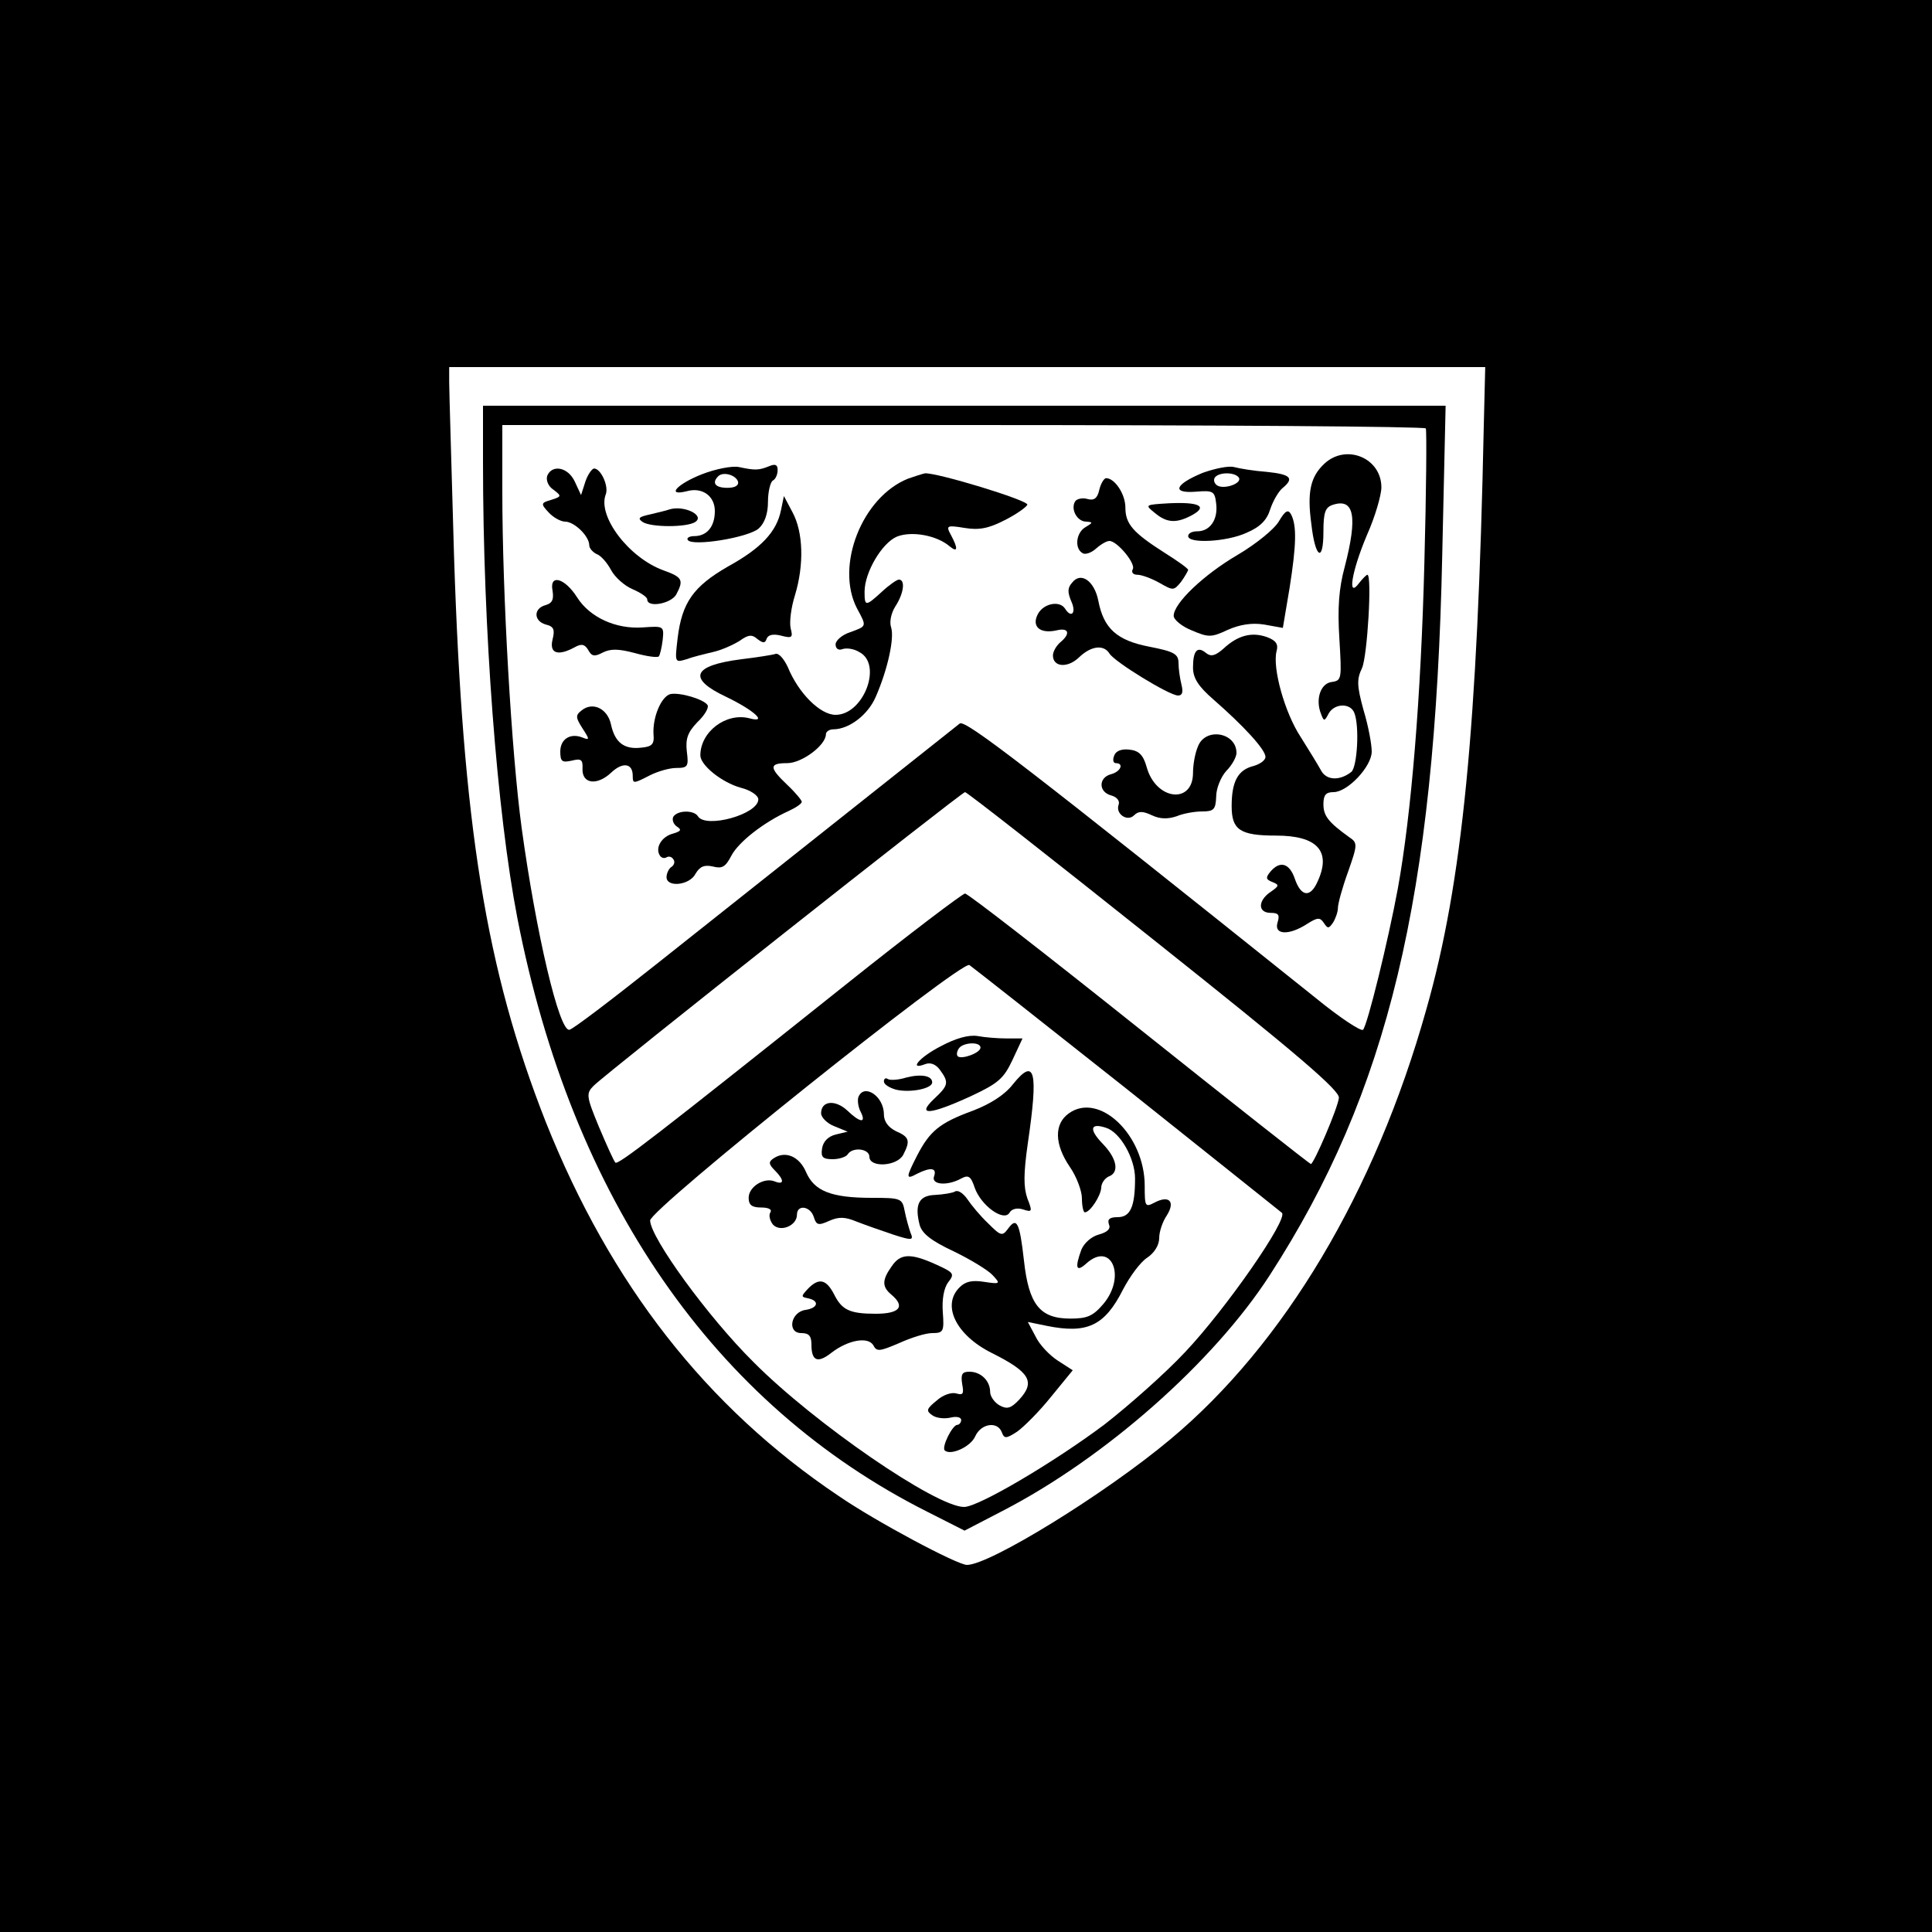 <?xml version="1.0" standalone="no"?>
<!DOCTYPE svg PUBLIC "-//W3C//DTD SVG 20010904//EN"
 "http://www.w3.org/TR/2001/REC-SVG-20010904/DTD/svg10.dtd">
<svg version="1.0" xmlns="http://www.w3.org/2000/svg"
 width="400pt" height="400pt" viewBox="0 0 400 400"
 preserveAspectRatio="xMidYMid meet">

<g transform="translate(0,400) scale(0.1,-0.1)"
fill="#000000" stroke="none">
<path d="M0 2000 l0 -2000 2000 0 2000 0 0 2000 0 2000 -2000 0 -2000 0 0
-2000z m3072 1118 c-13 -623 -44 -945 -119 -1208 -106 -378 -295 -694 -530
-890 -135 -113 -374 -260 -421 -260 -20 0 -189 90 -266 143 -274 184 -472 438
-606 774 -124 315 -172 614 -190 1173 -5 179 -10 340 -10 358 l0 32 1073 0
1072 0 -3 -122z"/>
<path d="M1000 3043 c0 -347 29 -726 71 -943 113 -582 408 -1008 849 -1230
l77 -39 79 41 c211 109 436 307 553 488 245 379 342 782 357 1491 l7 309 -996
0 -997 0 0 -117z m1952 70 c2 -5 1 -130 -3 -279 -7 -276 -27 -520 -55 -674
-20 -108 -63 -283 -72 -292 -4 -4 -48 25 -97 65 -600 480 -727 578 -738 569
-34 -27 -484 -384 -629 -499 -92 -73 -172 -134 -179 -135 -21 -5 -69 199 -99
418 -21 155 -40 482 -40 697 l0 137 954 0 c525 0 956 -3 958 -7z m-562 -1060
c298 -237 384 -311 382 -326 -2 -21 -52 -137 -58 -137 -2 0 -162 126 -355 280
-193 154 -355 280 -361 280 -5 0 -116 -84 -245 -187 -394 -314 -474 -376 -479
-370 -3 3 -18 36 -34 74 -26 63 -27 69 -11 85 27 27 762 608 769 608 4 0 180
-138 392 -307z m-58 -307 c172 -137 317 -253 322 -257 14 -12 -115 -198 -200
-288 -41 -44 -117 -111 -167 -150 -104 -78 -261 -171 -291 -171 -58 0 -310
173 -436 300 -94 93 -213 257 -214 293 -1 23 643 538 661 529 6 -4 152 -119
325 -256z"/>
<path d="M2742 3040 c-29 -27 -36 -59 -27 -125 8 -71 25 -81 25 -16 0 41 4 51
20 56 44 14 51 -25 24 -129 -12 -44 -15 -85 -11 -148 5 -84 5 -87 -16 -90 -23
-3 -34 -36 -22 -66 6 -16 7 -16 16 1 12 21 45 22 53 1 11 -28 6 -111 -6 -122
-24 -19 -52 -18 -63 3 -6 11 -25 42 -42 69 -33 50 -59 143 -50 178 4 14 -1 22
-20 29 -31 11 -60 4 -90 -24 -17 -15 -26 -17 -36 -9 -18 15 -27 5 -27 -30 0
-22 11 -39 42 -66 63 -55 108 -104 108 -119 0 -7 -11 -15 -25 -19 -32 -8 -45
-32 -45 -83 0 -49 17 -61 92 -61 85 0 115 -32 86 -95 -15 -34 -34 -32 -47 5
-11 33 -31 39 -51 15 -10 -12 -9 -16 4 -21 15 -6 15 -8 -4 -21 -26 -18 -26
-43 1 -43 16 0 19 -4 14 -20 -8 -26 24 -27 61 -3 22 14 27 14 35 2 8 -12 10
-12 19 1 5 8 10 22 10 30 0 9 9 42 21 75 20 57 20 60 2 72 -43 31 -53 44 -53
68 0 19 5 25 21 25 29 0 79 53 79 84 0 15 -7 53 -17 86 -14 51 -14 64 -3 87
11 25 21 193 11 193 -2 0 -10 -8 -17 -17 -25 -34 -16 23 16 99 17 38 30 83 30
99 0 61 -73 91 -118 49z"/>
<path d="M1453 3018 c-51 -20 -75 -46 -31 -35 32 9 58 -10 58 -41 0 -32 -16
-52 -43 -52 -10 0 -16 -4 -13 -8 9 -14 126 5 147 24 12 11 19 30 19 55 0 21 5
41 10 44 6 3 10 13 10 22 0 11 -5 13 -17 8 -22 -9 -30 -9 -63 -2 -14 3 -49 -4
-77 -15z m75 -15 c2 -8 -6 -13 -22 -13 -25 0 -33 10 -19 24 10 10 36 3 41 -11z"/>
<path d="M2490 3021 c-58 -24 -65 -43 -14 -39 36 3 39 1 42 -25 4 -33 -13 -57
-39 -57 -11 0 -19 -4 -19 -10 0 -16 80 -12 121 7 28 12 42 26 49 49 6 18 18
38 26 44 24 20 16 28 -33 33 -27 2 -57 7 -68 10 -11 3 -40 -3 -65 -12z m75
-10 c7 -12 -31 -25 -45 -16 -6 4 -8 11 -5 16 8 12 42 12 50 0z"/>
<path d="M1133 3015 c-3 -9 2 -22 13 -29 17 -13 17 -14 -5 -21 -21 -6 -22 -8
-5 -26 9 -10 25 -19 34 -19 19 0 50 -30 50 -49 0 -6 7 -14 15 -18 9 -3 22 -18
30 -33 8 -15 28 -33 45 -40 16 -7 30 -16 30 -21 0 -18 49 -9 60 10 16 30 13
36 -26 50 -72 26 -137 112 -120 157 7 17 -10 54 -24 54 -4 0 -13 -12 -18 -27
l-9 -28 -13 28 c-14 30 -47 36 -57 12z"/>
<path d="M1880 3009 c-95 -38 -151 -180 -106 -268 21 -39 21 -37 -14 -50 -16
-5 -30 -17 -30 -25 0 -9 6 -13 14 -10 8 3 24 1 35 -6 49 -25 9 -130 -49 -130
-32 0 -77 45 -99 99 -8 17 -19 30 -26 27 -6 -2 -38 -7 -71 -11 -101 -13 -111
-40 -30 -78 58 -28 87 -55 47 -44 -48 12 -101 -28 -101 -77 0 -20 44 -56 84
-67 20 -5 36 -16 36 -24 0 -31 -109 -61 -125 -35 -8 13 -42 13 -51 -1 -3 -6 0
-15 7 -20 11 -7 9 -10 -8 -15 -23 -6 -37 -29 -27 -45 3 -5 9 -7 14 -4 5 3 11
1 14 -4 4 -5 2 -12 -4 -16 -5 -3 -10 -13 -10 -21 0 -22 48 -17 60 7 9 15 18
19 36 15 19 -5 26 -1 38 22 15 29 68 70 119 93 15 7 27 15 27 19 0 3 -13 19
-30 35 -38 36 -38 45 0 45 30 0 80 37 80 60 0 5 7 10 15 10 33 0 72 30 88 67
25 57 39 122 32 144 -4 11 0 30 9 44 17 26 21 55 7 55 -4 0 -20 -11 -35 -25
-34 -31 -36 -31 -36 0 0 40 36 101 67 114 30 12 82 3 109 -20 17 -14 18 -5 3
23 -11 20 -9 21 28 15 30 -5 50 -1 83 16 24 12 45 27 47 32 3 9 -188 67 -212
65 -5 -1 -21 -6 -35 -11z"/>
<path d="M2276 2986 c-4 -18 -11 -23 -25 -19 -10 3 -22 0 -25 -5 -10 -16 4
-42 23 -42 14 -1 14 -2 -1 -11 -20 -11 -24 -44 -7 -54 5 -4 18 0 28 9 10 9 22
16 28 16 16 0 56 -48 48 -59 -3 -6 1 -11 10 -11 9 0 30 -8 46 -17 28 -16 29
-16 44 2 8 11 14 22 15 25 0 3 -21 18 -48 35 -66 42 -82 60 -82 94 0 28 -22
61 -40 61 -4 0 -11 -11 -14 -24z"/>
<path d="M1617 2944 c-9 -45 -41 -79 -110 -117 -71 -41 -95 -74 -104 -148 -6
-51 -6 -51 18 -44 13 5 38 11 55 15 18 4 42 15 55 23 18 13 26 14 37 4 12 -9
16 -9 19 0 3 9 14 11 30 7 23 -6 25 -4 20 15 -3 13 1 44 9 69 19 63 17 130 -5
171 l-18 34 -6 -29z"/>
<path d="M2391 2938 c25 -21 45 -22 78 -4 32 18 13 27 -49 24 -50 -3 -50 -3
-29 -20z"/>
<path d="M1385 2945 c-5 -2 -23 -6 -39 -10 -23 -5 -27 -8 -15 -16 18 -11 90
-11 108 0 22 14 -24 36 -54 26z"/>
<path d="M2648 2921 c-9 -16 -47 -47 -86 -70 -70 -41 -132 -100 -132 -126 0
-8 17 -22 37 -30 35 -15 41 -15 75 1 25 11 50 15 75 11 l39 -7 14 83 c14 89
15 129 3 152 -6 11 -12 8 -25 -14z"/>
<path d="M2220 2794 c-10 -11 -10 -20 -2 -39 11 -24 0 -36 -13 -15 -11 17 -44
11 -56 -11 -14 -26 4 -42 39 -34 25 6 29 -7 7 -25 -8 -7 -15 -19 -15 -27 0
-24 30 -27 54 -4 25 24 51 27 63 8 10 -17 124 -87 142 -87 9 0 11 7 7 23 -3
12 -6 32 -6 44 0 19 -9 24 -60 34 -68 13 -95 38 -106 95 -8 41 -36 61 -54 38z"/>
<path d="M1144 2777 c3 -19 -1 -26 -15 -30 -25 -7 -24 -33 1 -40 17 -4 19 -11
14 -31 -7 -29 11 -35 46 -16 14 8 21 6 28 -6 7 -13 13 -14 30 -5 16 8 32 8 66
-1 25 -7 47 -10 50 -7 2 2 6 17 8 34 3 29 2 29 -41 26 -56 -4 -110 21 -136 62
-26 41 -58 49 -51 14z"/>
<path d="M1388 2563 c-19 -5 -37 -48 -35 -83 2 -21 -3 -26 -26 -28 -35 -4 -54
11 -62 48 -7 33 -38 48 -61 29 -13 -10 -12 -15 2 -37 15 -23 15 -25 0 -19 -25
10 -46 -3 -46 -29 0 -21 4 -23 23 -19 20 5 24 3 23 -17 -1 -31 30 -35 59 -8
24 23 45 20 45 -6 0 -17 1 -17 36 1 16 8 40 15 54 15 24 0 26 3 22 34 -3 27 2
40 22 61 15 14 24 30 21 35 -7 12 -57 27 -77 23z"/>
<path d="M2480 2454 c-6 -14 -10 -38 -10 -54 0 -66 -77 -57 -96 12 -7 25 -16
34 -36 36 -16 2 -28 -3 -31 -12 -4 -9 -2 -16 3 -16 18 0 10 -18 -10 -23 -26
-7 -26 -37 1 -44 11 -3 18 -11 15 -19 -7 -19 18 -36 32 -22 9 9 18 9 37 0 17
-8 33 -8 51 -2 14 6 38 10 53 10 24 0 28 4 29 31 0 17 10 41 21 53 12 12 21
29 21 37 0 43 -65 54 -80 13z"/>
<path d="M1948 1834 c-45 -23 -68 -51 -32 -37 11 4 22 -1 30 -12 19 -26 18
-32 -12 -60 -38 -36 -8 -33 75 5 58 27 69 37 87 75 l21 45 -32 0 c-18 0 -45 2
-61 5 -19 3 -46 -5 -76 -21z m82 -3 c0 -11 -39 -25 -47 -18 -3 3 -2 10 2 16 8
13 45 15 45 2z"/>
<path d="M2097 1755 c-17 -22 -47 -41 -84 -55 -68 -25 -88 -42 -114 -92 -24
-47 -24 -51 0 -38 28 14 41 12 35 -5 -7 -18 27 -21 56 -5 15 8 20 5 28 -19 13
-37 60 -71 72 -52 4 8 16 11 28 7 19 -6 20 -5 9 23 -8 23 -8 51 1 114 22 150
15 179 -31 122z"/>
<path d="M1876 1769 c-16 -5 -33 -6 -38 -3 -4 3 -8 1 -8 -5 0 -6 11 -13 25
-17 29 -7 75 2 75 15 0 14 -23 18 -54 10z"/>
<path d="M1777 1728 c-2 -7 0 -21 5 -30 12 -24 -1 -23 -28 3 -25 23 -54 20
-54 -6 0 -8 12 -21 28 -27 l27 -11 -25 -6 c-16 -4 -26 -15 -28 -29 -3 -18 2
-22 22 -22 14 0 28 5 31 10 10 16 45 12 45 -5 0 -23 57 -20 70 4 15 29 13 37
-15 49 -16 8 -25 20 -25 35 0 38 -42 65 -53 35z"/>
<path d="M2213 1695 c-31 -22 -30 -64 2 -111 14 -20 25 -50 25 -65 0 -16 3
-29 6 -29 11 0 33 34 34 51 0 9 7 19 15 23 23 8 18 37 -12 68 -29 30 -26 44 7
33 29 -9 60 -63 60 -105 0 -59 -10 -80 -36 -80 -16 0 -22 -4 -18 -15 4 -9 -3
-16 -21 -21 -15 -4 -30 -17 -36 -31 -14 -38 -11 -48 10 -29 52 47 83 -26 36
-83 -22 -26 -34 -31 -69 -31 -63 0 -86 29 -96 120 -9 80 -15 91 -33 66 -12
-16 -15 -15 -41 11 -16 15 -35 38 -43 50 -9 13 -20 20 -26 16 -5 -3 -24 -6
-41 -7 -33 -1 -43 -19 -32 -62 5 -18 24 -33 71 -55 35 -17 71 -39 80 -49 17
-18 16 -19 -17 -14 -25 4 -39 1 -51 -11 -38 -37 -8 -99 66 -136 80 -40 91 -60
57 -97 -17 -18 -25 -20 -40 -12 -11 6 -20 19 -20 28 0 23 -19 42 -43 42 -15 0
-18 -5 -15 -25 4 -21 2 -24 -12 -20 -10 3 -28 -3 -41 -15 -21 -17 -22 -21 -9
-30 8 -6 25 -8 38 -5 12 3 22 1 22 -5 0 -5 -4 -10 -8 -10 -10 0 -33 -46 -26
-53 12 -11 53 7 63 29 12 27 46 32 55 9 5 -14 9 -14 32 1 14 10 46 42 70 72
l45 55 -31 20 c-17 11 -38 33 -46 50 l-16 30 39 -8 c84 -17 120 0 158 75 14
27 36 57 50 66 15 10 25 26 25 41 0 13 7 34 16 47 18 29 4 42 -26 26 -19 -10
-20 -8 -20 35 0 105 -94 195 -157 150z"/>
<path d="M1602 1602 c-11 -7 -11 -12 2 -25 20 -20 20 -31 0 -23 -22 9 -54 -11
-54 -34 0 -15 7 -20 26 -20 15 0 23 -4 19 -10 -4 -6 -1 -17 5 -25 15 -17 50
-3 50 20 0 22 28 18 35 -5 5 -16 9 -18 31 -8 20 9 33 9 57 -1 18 -7 52 -19 76
-27 40 -13 43 -12 36 4 -3 9 -9 29 -12 45 -5 26 -8 27 -68 27 -84 0 -119 14
-136 53 -14 33 -43 45 -67 29z"/>
<path d="M1846 1378 c-20 -28 -20 -42 -1 -58 30 -25 18 -40 -32 -40 -54 0 -70
8 -86 40 -16 31 -31 35 -53 13 -16 -17 -16 -18 -1 -21 24 -5 21 -20 -5 -24
-31 -4 -39 -48 -9 -48 16 0 21 -6 21 -24 0 -34 13 -39 41 -17 35 27 76 34 87
16 7 -14 13 -13 53 4 24 11 55 21 69 21 23 0 25 3 22 43 -2 26 2 50 11 62 14
18 12 20 -25 37 -53 24 -74 23 -92 -4z"/>
</g>
</svg>
